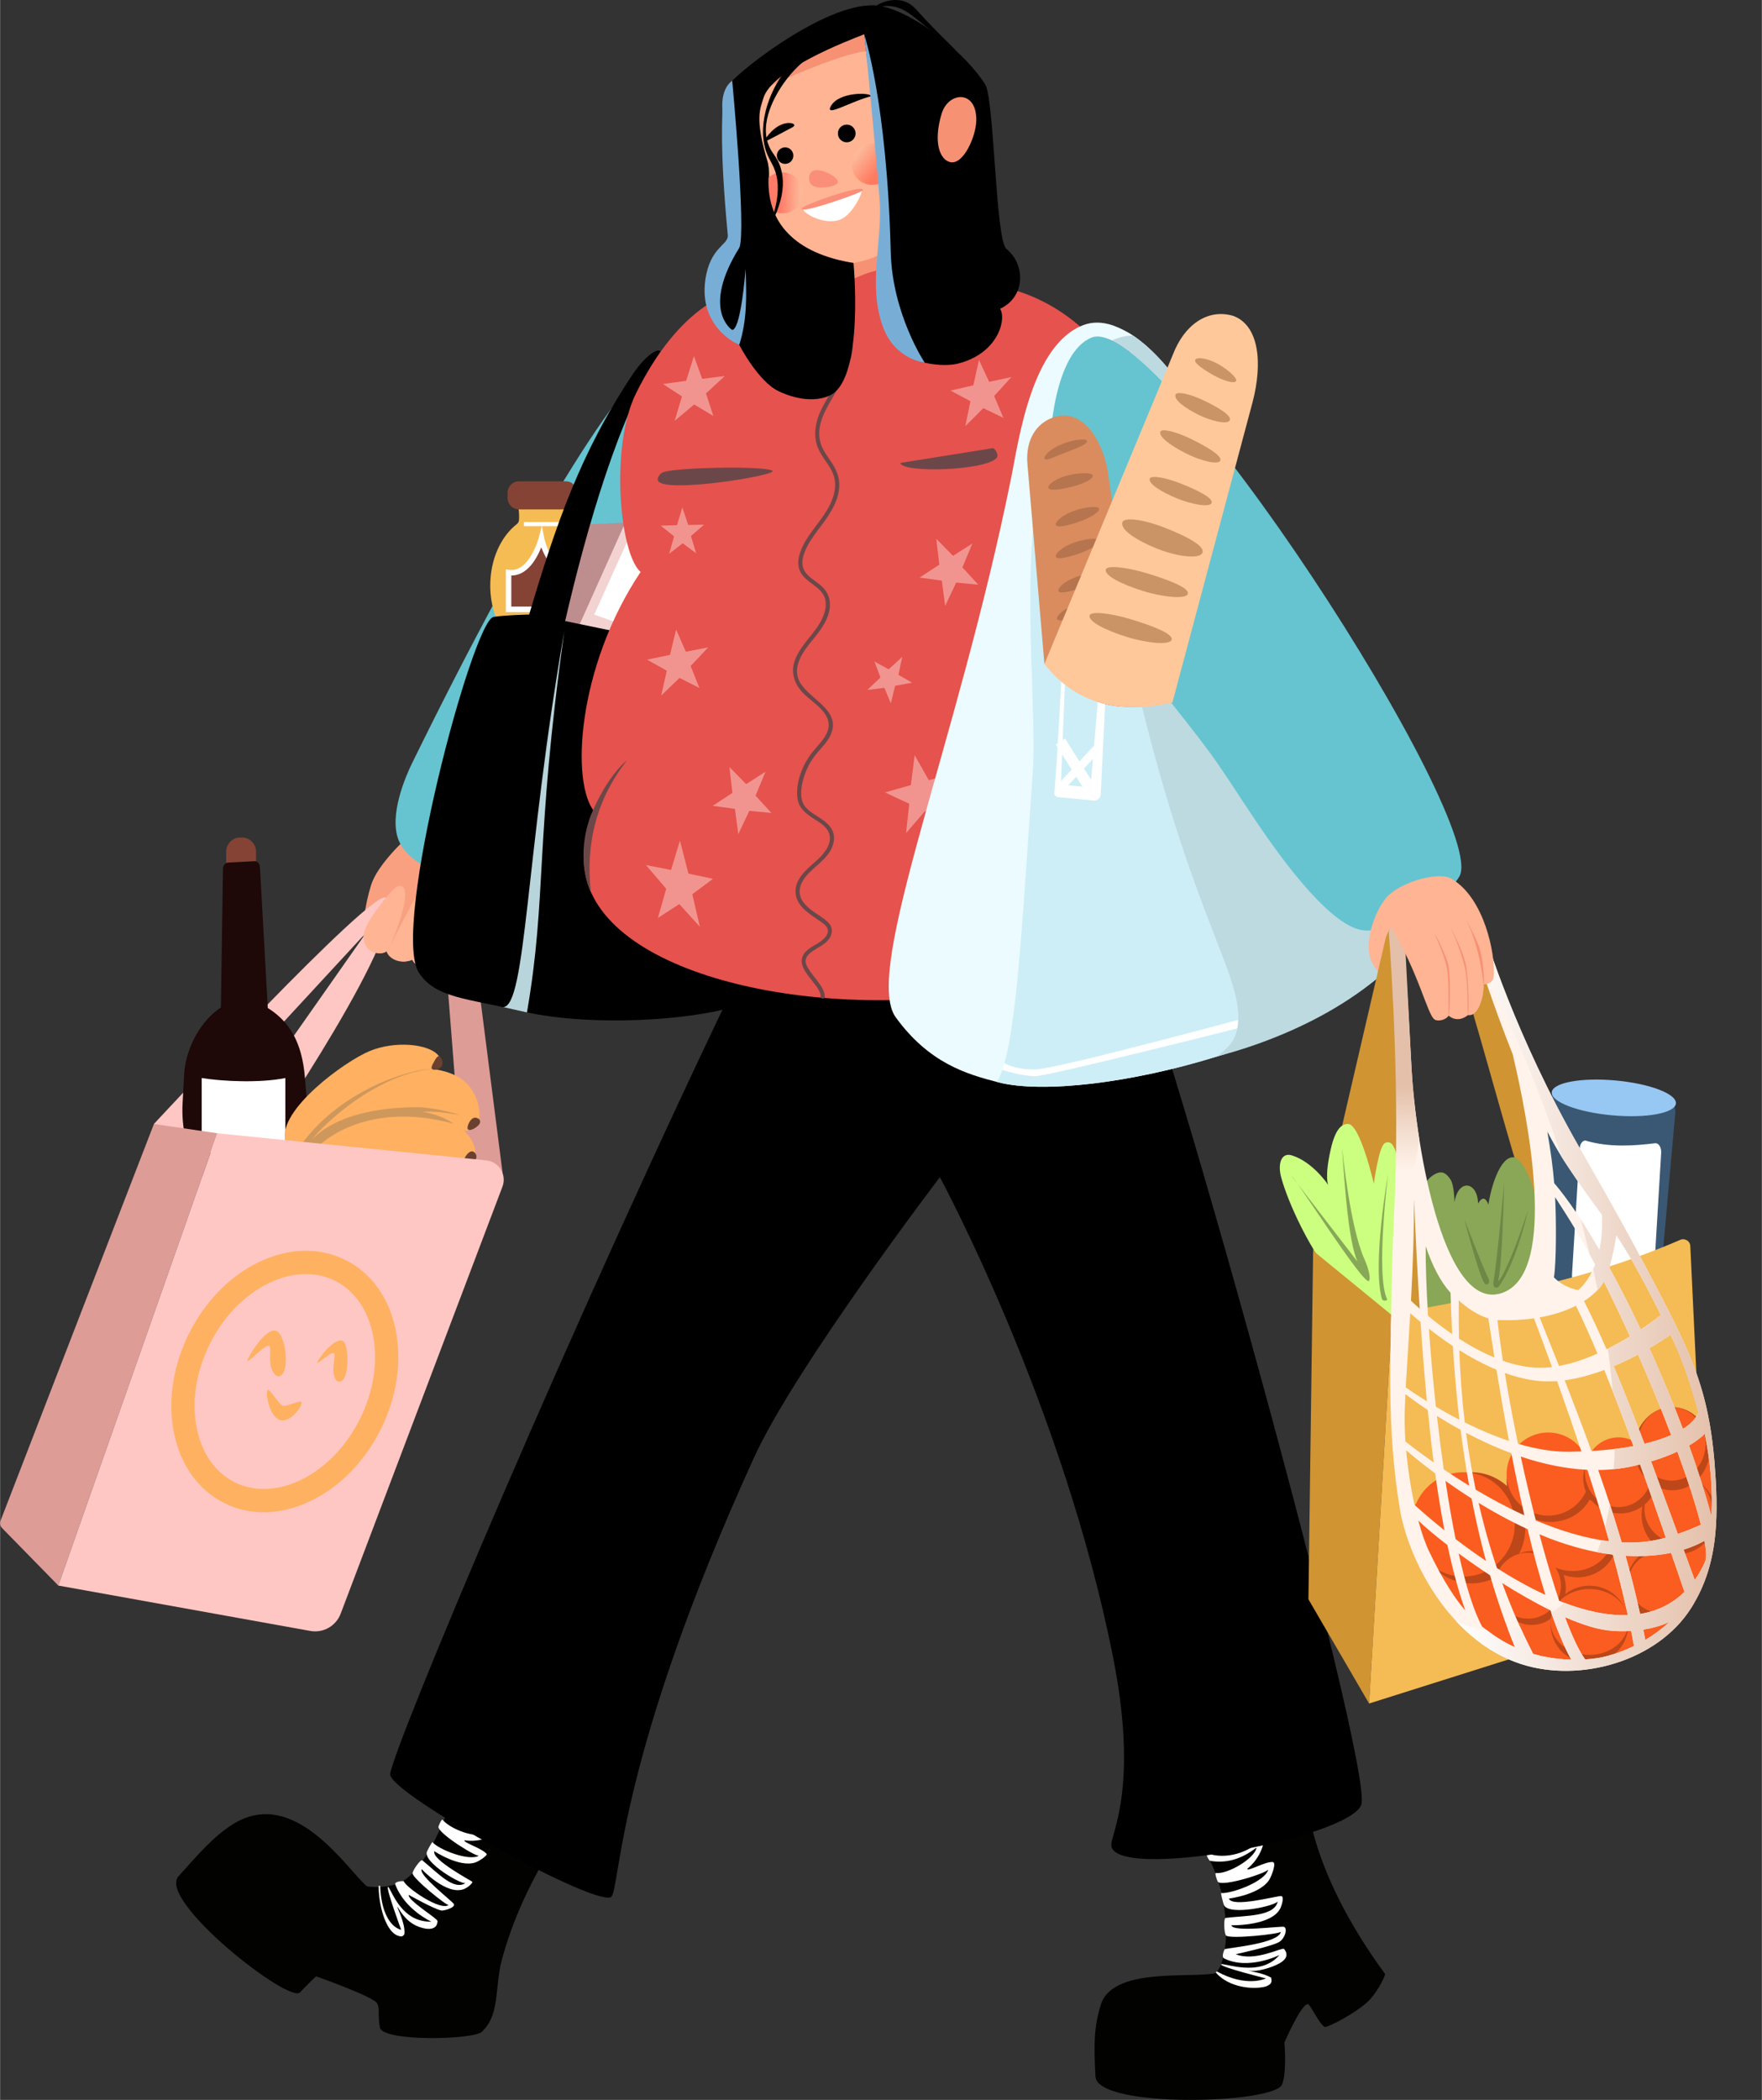 <svg enable-background="new 0 0 1286.727 1532.883" height="1533" viewBox="0 0 1286.727 1532.883" width="1287" xmlns="http://www.w3.org/2000/svg" xmlns:xlink="http://www.w3.org/1999/xlink"><rect x="0" y="0" width="1286.727" height="1532.883" fill="#333333" stroke="none"/><linearGradient id="a" gradientTransform="matrix(-1 -.018 -.018 1 -4623.002 -515.407)" gradientUnits="userSpaceOnUse" x1="-5220.012" x2="-5190.037" y1="564.015" y2="564.015"><stop offset=".076" stop-color="#fdb899"/><stop offset=".577" stop-color="#ff7b68"/></linearGradient><linearGradient id="b" gradientTransform="matrix(.778 .629 .629 -.778 197.494 2467.762)" gradientUnits="userSpaceOnUse" x1="-1149.345" x2="-1119.37" y1="2101.999" y2="2101.999"><stop offset=".076" stop-color="#fdb899"/><stop offset=".727" stop-color="#ff7b60"/></linearGradient><linearGradient id="c" gradientUnits="userSpaceOnUse" x1="1024.599" x2="1022.714" y1="854.853" y2="793.106"><stop offset="0" stop-color="#fff3eb"/><stop offset=".397" stop-color="#f5e1d4"/><stop offset="1" stop-color="#e4c0aa"/></linearGradient><linearGradient id="d" gradientUnits="userSpaceOnUse" x1="1063.122" x2="1253.606" y1="950.258" y2="950.258"><stop offset="0" stop-color="#fff"/><stop offset="1" stop-color="#e4c0aa"/></linearGradient><path d="m429.778 1310.614s-47.433 55.212-64.378 124.175c-4.037 22.689-1.538 36.582-13.486 48.347-5.991 5.899-72.924 7.514-74.6-3.267s.202-12.611-1.912-17.395-44.609-19.797-44.609-19.797-5.089 4.58-11.705 11.705c-7.982 8.596-104.482-67.198-88.806-84.734 15.013-16.794 25.734-29.063 39.186-37.66 45.548-29.263 84.734 33.843 98.475 45.039 8.529 1.08 15.51.137 21.104-1.538 31.497-9.433 54.505-106.257 54.505-106.257z" fill="#020201"/><path d="m301.918 1404.672c5.169 3.027 13.064 4.952 16.156 1.603 1.321-1.431 1.403-3.384 1.37-3.996-.106-1.925-21.896-15.015-21.007-19.06 0 0 18.561 10.431 23.867 11.432 1.596.301 10.272-2.047 9.148-4.687-.785-1.843-26.239-21.283-23.529-25.496 0 0 17.935 19.224 30.622 14.608 2.193-.798 5.518-3.158 6.489-5.277.172-.375-30.399-16.323-27.845-22.438 0 0 18.093 12.047 29.776 8.241 3.348-1.09 9.087-5.396 8.437-6.196-3.519-4.327-17.039-8.187-16.253-10.043 0 0 10.267 2.123 19.7-3.394 1.84-1.076 2.734-2.955 1.884-2.972-12.776-.244-26.678-5.709-33.25-18.879-1.871.769-1.939 3.5-2.083 4.999 7.104 9.693 14.81 12.607 28.358 15.011-5.506 4.281-24.915-2.729-30.643-9.773-.651-.8-2.927 4.572-2.973 5.103-.427 4.999 29.13 23.204 29.848 21.026-7.345 4.619-29.95-4.527-34.196-9.747-.325-.4-3.707 6.051-4.042 6.888-3.186 7.971 26.701 25.209 28.411 22.813-8.649 6.124-20.485-7.293-31.809-16.436-1.225-.989-7.111 7.376-7.125 9.467-.025 3.692 25.142 23.987 26.341 23.099-5.978 4.689-31.019-12.611-32.774-17.317-.088-.236-7.068.013-6.182 2.376 6.906 18.42 26.474 27.218 26.474 27.218-4.387.01-8.296-.763-11.848-2.349-13.574-6.061-18.698-23.583-19.936-23.107-1.746.671 9.603 31.3 9.603 31.3s-14.019-1.921-15.353-32c0 0-1.095-.518-1.09.404.076 13.919 4.791 30.274 12.121 34.987 1.042.67 2.815 1.375 4.153 1.45 1.739.097 2.418-1.495 2.527-1.761.807-7.984-5.575-19.391-5.053-19.699.391-.232 3.865 8.011 11.706 12.602z" fill="#fff"/><path d="m954.435 1309.077s-1.177 52.323 56.98 131.743c.653.892-4.569 11.567-10.378 18.161-8.236 9.349-32.097 21.716-33.78 20.582-4.637-3.123-10.417-16.828-12.221-16.628-5.199.578-17.029 28.047-17.029 28.047s1.852 22.319-1.742 30.707c-6.071 14.168-135.038 17.601-136.272-5.888-1.22-23.216-1.115-35.588 3.589-51.263 7.517-29.4 67.123-20.036 84.342-24.241 6.007-6.151 7.37-21.607 7.412-27.446.401-55.493-29.449-78.041-29.449-78.041z" fill="#020201"/><path d="m924.814 1437.026c5.825-1.721 14.805-5.108 14.692-10.151-.048-2.155-1.351-3.739-1.802-4.189-1.418-1.414-21.216 9.617-35.261 3.855 0 0 27.324-5.914 31.997-9.095 4.103-2.792 5.954-9.693 3.306-10.86-1.849-.815-37.498 4.236-38.488-1.179 0 0 30.094.71 35.994-12.885 1.02-2.35 2.756-8.532.219-8.453-4.274.134-35.585 8.622-38.014 1.851 0 0 24.525-3.016 30.267-15.189 1.646-3.488 4.408-11.237 1.743-11.474-5.555-.494-17.953 7.066-18.683 5.003 0 0 8.859-6.445 11.791-18.175.572-2.287-.096-4.455-.718-3.797-9.351 9.885-26.423 15.605-40.329 10.54-.808 2.073 1.047 4.252 1.988 5.531 11.863 1.939 22.703-.88 34.116-9.692-.972 7.672-20.701 19.567-29.728 18.604-1.025-.109 1.084 5.865 1.422 6.314 3.179 4.226 38.005-6.961 37.003-9.221-2.058 9.386-27.803 18.217-34.494 17.503-.513-.055 1.555 7.631 1.898 8.547 3.268 8.714 39.888.436 39.446-2.776-1.946 11.585-23.609 10.583-38.122 12.399-1.57.197-1.169 11.177.278 12.815 2.556 2.892 39.797-1.098 40.039-2.735-1.027 8.362-36.657 11.656-40.864 12.657-.228-.114-2.843 5.678-.559 6.818 17.806 8.885 40.486-2.489 40.486-2.489-3.146 3.467-5.861 5.35-9.52 6.918-13.981 5.988-32.633-1.437-33.192-.089-.787 1.899 32.809 10.281 32.809 10.281s-14.119 6.895-35.811-5.088c0 0-1.148.46-.502 1.173 9.759 10.769 27.017 12.073 35.571 9.96 1.216-.301 2.981-1.15 3.995-2.147 1.318-1.296.608-4.215.501-4.508-6.398-3.448-11.995-3.742-17.873-5.609 1.807.573 5.563 1.643 14.399-.968z" fill="#fff"/><path d="m546.881 696.949c-127.376 262.541-262.002 583.881-262.002 598.305s155.461 100.168 161.872 88.949 5.174-103.57 103.739-319.934c30.208-66.31 135.863-204.948 135.863-204.948s90.183 166.409 126.613 350.99c18.418 93.317-1.139 127.399-1.397 136.171-.806 27.398 172.083-3.949 182.501-28.791 10.417-24.842-153.057-613.831-174.693-641.878-16.766-18.345-257.508-9.759-272.496 21.136z"/><path d="m300.275 608.549s-21.651 18.915-28.261 34.66c-3.192 7.604-8.56 32.276-6.459 41.293 3.282 14.082 16.671 11.502 16.624 9.609 3.07 6.591 11.116 9.661 18.846 6.485 2.435 5.823 13.764 8.365 18.423 5.823 3.282 6.565 12.15 5.146 17.671.642 12.271-10.012 13.344-70.173 13.344-70.173.073-8.509-42.187-30.484-50.188-28.339z" fill="#f9a081"/><path d="m112.336 820.469s160.002-172.59 169.474-165.167c21.451 16.809-92.088 182.054-92.088 182.054l-31.938-.457 109.897-156.477-138.176 149.483z" fill="#ffc7c3"/><path d="m340.571 649.473 26.431 206.986-28.99 5.672-15.921-202.992z" fill="#de9c97"/><path d="m176.674 639.477h-1.302c-5.646 0-10.223-4.577-10.223-10.223v-7.658c0-5.646 4.577-10.223 10.223-10.223h1.302c5.646 0 10.223 4.577 10.223 10.223v7.658c-0 5.646-4.577 10.223-10.223 10.223z" fill="#854335"/><path d="m224.478 809.077-1.892-22.78c-2.099-25.263-11.162-40.551-27.1-50.482l-5.716-102.702c-.144-2.593-1.856-4.569-3.866-4.463l-19.56 1.034c-1.968.104-3.532 2.17-3.571 4.714l-1.524 101.028c-14.009 9.115-25.289 28.386-26.804 47.943l-1.173 22.059c-1.76 33.11 13.959 62.833 34.107 64.491l22.569 1.857c21.084 1.734 37.419-27.924 34.53-62.699z" fill="#1e0808"/><path d="m208.316 841.425h-61.094v-54.492c15.337 2.508 42.708 3.746 61.094 0z" fill="#fff"/><path d="m208.106 832.245c-4.607-22.319 43.493-57.502 61.98-65.079 18.361-7.525 42.482-5.198 49.683 2.938 2.322 2.624 2.511 5.524 1.065 8.038-1.537 2.673-6.141 2.112-6.141 2.112s12.818.818 22.438 7.479c10.577 7.324 15.287 23.698 11.908 31.331-3.4 7.681-10.325 6.296-10.325 6.296s6.126 5.145 7.766 12.056c.239 1.006 1.627 6.858-1.336 10.952-2.788 3.851-10.15 4.541-10.15 4.541s-119.16 16.776-126.888-20.664z" fill="#ffb060"/><path d="m220.58 834.68c29.429-40.041 80.486-54.467 94.797-54.425-46.546 4.939-87.208 49.65-86.632 50.722.014.027.047.044.099.051 0 0 17.953-23.043 77.187-22.791 15.301.818 29.716 5.666 29.716 5.666-10.508-1.733-20.245-2.966-26.999-2.266 9.657 1.535 16.55 4.875 22.718 8.688-66.159-18.006-98.642 16.158-98.642 16.158s-7.459-1.21-12.244-1.803z" fill="#ce985d"/><path d="m320.484 771.02c-1.261-.129-2.453 2.006-3.552 3.975-1.09 1.953-2.364 4.234-1.554 5.26 1.037 1.313 5.658.784 7.22-2.112 1.539-2.853-.457-6.954-2.114-7.123z" fill="#6a4031"/><path d="m347.215 815.899c-3.307-.184-5.108 4.454-5.259 4.858-.274.735-1.073 2.875-.15 3.756 1.145 1.094 4.104-.55 4.558-.801 1.537-.854 4.847-3.256 4.157-5.559-.394-1.315-1.967-2.18-3.306-2.254z" fill="#6a4031"/><path d="m345.112 840.54c-2.849-.645-5.418 3.99-6.01 5.059-.257.464-2.397 4.324-1.202 5.459 1.237 1.175 5.201-1.379 5.86-1.803 2.067-1.332 4.162-2.682 4.157-4.858-.004-1.678-1.256-3.506-2.805-3.857z" fill="#6a4031"/><path d="m112.336 820.469-111.989 289.522c-.732 1.912-.283 4.075 1.149 5.538l41.008 41.894 116.195-330.155z" fill="#de9c97"/><path d="m226.528 1190.547-184.025-33.124 116.195-330.155 196.32 19.779c9.304.937 15.186 10.445 11.871 19.189l-118.175 311.75c-3.405 8.983-12.73 14.263-22.186 12.561z" fill="#ffc7c3"/><path d="m192.587 1103.941c-10.086 0-19.837-2.231-28.825-6.706-19.099-9.507-32.198-27.877-36.885-51.725-4.526-23.03-.619-48.57 11.003-71.916s29.645-41.859 50.749-52.13c21.853-10.635 44.405-11.257 63.505-1.749 19.099 9.507 32.198 27.877 36.885 51.725 4.526 23.03.619 48.57-11.003 71.916-11.622 23.346-29.646 41.859-50.749 52.13-11.568 5.63-23.335 8.455-34.68 8.455zm30.715-173.902c-8.81 0-18.053 2.243-27.233 6.711-17.75 8.638-33.011 24.414-42.97 44.42-9.96 20.006-13.349 41.691-9.541 61.062 3.646 18.553 13.512 32.682 27.78 39.784 6.689 3.331 13.91 4.909 21.312 4.91 26.064.001 54.425-19.564 70.146-51.146 9.96-20.006 13.349-41.691 9.541-61.062-3.646-18.553-13.512-32.682-27.78-39.784-6.562-3.267-13.751-4.895-21.255-4.895z" fill="#ffb162"/><path d="m231.683 994.9c-.851-.952 12.095-19.325 18.764-15.921 4.152 2.119 4.804 25.192-.801 28.972-2.475 1.669-4.746.397-5.866-4.302-1.405-5.895 1.456-14.378.087-15.708-1.928-1.873-11.476 7.75-12.184 6.959z" fill="#ffb162"/><path d="m180.689 993.605c-1.124-.955 12.991-24.852 20.812-22.11 6.941 2.434 9.638 26.087 4.607 31.763-2.222 2.507-5.235 2.042-7.527-3.32-2.876-6.728-.228-16.108-1.989-17.406-2.479-1.827-14.968 11.867-15.903 11.073z" fill="#ffb162"/><path d="m195.55 1014.599c-1.865.611 0 14.209 5.475 19.814 5.196 5.32 11.993 1.173 16.685-5.084.989-1.318 3.52-5.866 2.086-6.127-2.764-.503-9.907 3.65-13.296 2.868-2.814-.649-9.28-12.018-10.95-11.471z" fill="#ffb162"/><path d="m281.038 656.252c5.312-6.58 8.912-10.392 11.823-9.463 1.432.457 2.261 1.641 2.455 2.243 3.317 10.294-10.173 40.87-10.173 40.87s9.638-19.171 17.751-34.044c2.658-4.873 8.088-5.034 9.672-2.273 3.224 5.62-4.258 39.535-4.258 39.535s5.781-19.23 10.586-31.825c2.901-7.603 10.137-7.554 10.538-2.227.715 9.506-2.714 35.971-2.714 35.971s6.202-26.433 8.159-31.209c3.23-7.88 9.217-6.201 9.758-1.82 1.073 8.679-.725 31.598-.725 31.598-.957 14.716-18.597 23.261-24.462 12.81-6.67 2.965-15.936-.542-18.423-5.823-8.259 3.494-16.95-.24-18.855-6.196-2.15 2.353-9.819 2.457-13.987-2.467-2.299-2.715-2.646-5.947-2.742-7.977-.107-2.281-.007-8.372 15.597-27.703z" fill="#ffb493"/><path d="m483.622 264.732c-19.903-6.892-94.214 111.931-182.727 292.346-4.761 9.704-17.187 38.288-9.741 56.497 8.163 19.961 43.662 31.32 63.526 29.052 32.342-3.693 131.704-134.831 144.514-248.525 2.424-21.511 13.445-119.323-15.572-129.37z" fill="#65c4d0"/><path d="m412.857 380.598c-.396-4.006-.808-9.732.648-12.957h-35.688c1.247 4.288 1.343 8.263 1.179 11.801-.058 1.242-.649 2.397-1.63 3.16-11.598 9.02-19.389 25.723-19.389 44.845 0 28.696 17.537 51.958 39.171 51.958 21.633 0 39.171-23.262 39.171-51.958 0-21.109-8.052-36.022-21.568-43.898-1.07-.623-1.772-1.72-1.894-2.951z" fill="#f5bc54"/><path d="m413.15 371.862h-34.219c-4.547 0-8.267-3.72-8.267-8.267v-3.979c0-4.547 3.72-8.267 8.267-8.267h34.219c4.547 0 8.267 3.72 8.267 8.267v3.979c0 4.547-3.72 8.267-8.267 8.267z" fill="#854335"/><path d="m420.729 444.8h-49.38v-26.871c16.882 2.532 24.03-25.042 24.03-25.042s4.951 26.589 25.35 25.042z" fill="#854335"/><path d="m422.73 446.8h-53.381v-31.193l2.297.344c14.905 2.239 21.729-23.309 21.798-23.567l2.25-8.644 1.651 8.779c.012.064 1.244 6.464 4.835 12.542 4.603 7.791 10.795 11.449 18.398 10.873l2.151-.163v31.029zm-49.381-4h45.381v-22.807c-13.862-.172-20.607-12.636-23.486-20.484-.937 2.35-2.203 5.127-3.828 7.869-4.956 8.365-11.106 12.715-17.905 12.716-.054 0-.107 0-.161-.001v22.707z" fill="#fff"/><path d="m382.604 381.117h25.745v3h-25.745z" fill="#fff"/><path d="m408.986 456.645 13.756 3.206 33.79-78.265-27.78 1.188z" fill="#be8d8d"/><path d="m421.417 459.851 25.633 5.743 33.923-63.04-24.441-20.968z" fill="#f3d2d2"/><path d="m433.889 448.642 17.295 6.134 19.651-37.394-13.041-21.582z" fill="#fff"/><path d="m386.392 448.615s-18.276.395-26.005 1.722c-15.205 2.611-75.066 227.419-54.6 259.575 11.89 18.681 35.56 18.912 74.125 28.047 45.285 10.727 110.986 8.013 149.451-1.202 76.539-18.337 20.282-211.509 7.947-250.909-1.353-4.322-4.906-7.591-9.325-8.583l-115.316-23.909c15.894-68.733 39.824-150.943 69.838-196.766-2.89-3.143-12.652 4.923-20.458 16.588-38.602 57.907-56.356 110.544-75.657 175.437z"/><path d="m412.074 460.752c-28.341 162.136-27.843 274.384-44.718 274.402l17.427 3.922c14.849-86.131 5.488-122.377 27.291-278.324z" fill="#b9d5dc"/><path d="m564.427 184.546c-10.257 11.492-7.648 27.324-7.648 27.324-21.553-5.033-61.419 12.463-92.47 75.5-18.772 38.109-12.035 116.691 3.476 130.147-46.583 69.748-51.253 155.01-33.373 175.447-87.603 186.952 563.162 197.738 412.29-61.119 26.541-59.841 20.716-100.822-12.515-125.833 0 0 12.515-79.095-12.515-125.833-35.047-65.445-93.86-71.186-93.86-71.186s1.431-20.247-11.819-25.167c-27.114-10.066-143.223-8.628-151.566.72z" fill="#e6524d"/><g fill="#f1948f"><path d="m484.108 280.32 13.854 9.066-5.291 17.803 14.232-11.921 14.011 8.412-5.381-16.5 13.747-12.68-16.529 2.038-6.023-16.607-5.691 18.077z"/><path d="m671.521 421.638 16.256 2.197 2.442 18.454 8.062-17.007 16.133 1.536-11.593-12.629 7.313-17.484-14.166 9.04-12.219-12.445 2.19 18.876z"/><path d="m472.5 481.535 14.417 8.073-4.112 18.134 13.418-12.892 14.53 7.41-6.45-16.086 12.883-13.615-16.357 3.193-7.098-16.146-4.493 18.435z"/><path d="m694.123 285.12 14.569 7.774-3.761 18.215 13.166-13.166 14.671 7.109-6.759-15.949 12.619-13.878-16.293 3.529-7.408-15.996-4.136 18.523z"/><path d="m744.056 438.05 17.312 11.643-7.3 22.393 18.472-14.84 17.533 10.82-6.304-20.904 17.88-15.805-21.071 2.333-7.117-21.046-7.817 22.733z"/><path d="m482.507 383.733 9.74 7.801-3.638 12.75 9.924-7.691 9.847 7.331-3.833-12.631 9.58-8.29-11.57.199-4.284-12.759-3.917 12.92z"/><path d="m646.316 578.45 17.7 8.283-2.37 21.447 13.8-16.065 17.745 7.503-9.553-18.239 13.088-16.865-18.464 4.993-10.309-18.259-2.772 21.828z"/><path d="m520.431 588.257 16.255 2.197 2.442 18.454 8.062-17.007 16.133 1.536-11.593-12.629 7.313-17.484-14.166 9.04-12.219-12.445 2.19 18.876z"/><path d="m779.943 577.314 15.971 10.557-2.57 19.683 12.882-12.835 16.027 9.833-8.358-18.575 12.249-13.698-16.921 1.74-9.046-18.714-2.941 19.977z"/><path d="m695.735 661.312 16.256 2.197 2.441 18.454 8.063-17.007 16.133 1.536-11.593-12.629 7.313-17.484-14.166 9.04-12.219-12.445 2.19 18.876z"/><path d="m471.657 631.448 14.831 17.319-6.052 21.274 15.623-10.056 15.013 16.524-5.523-23.749 15.111-11.241-17.929-3.806-6.217-24.139-6.49 21.477z"/><path d="m638.561 482.878 4.411 11.675-9.623 9.12 12.457-1.566 4.742 11.324 3.133-12.822 12.466-2.257-10.059-5.721 2.81-13.162-9.95 9.125z"/></g><path d="m483.865 344.894c-2.203 1.036-4.005 3.865-3.476 5.752 2.862 10.218 90.681-4.066 83.431-7.19-8.343-3.596-72.307-2.158-79.955 1.438z" fill="#6c4749"/><path d="m657.539 337.939c.96 7.494 61.878 5.752 70.221-3.595 2.059-2.306-1.421-7.408-2.781-7.19-58.402 9.347-67.44 10.785-67.44 10.785z" fill="#6c4749"/><path d="m608.03 177.426c-5.424 11.234-7.862 23.187-8.045 35.619-.068 4.601.112 9.495 2.062 13.747.927 2.021 2.238 3.569 3.891 5.033 2.37 2.099 4.543 4.307 6.983 6.331 9.997 8.293 6.651 21.289 2.262 31.579-2.528 5.925-5.518 11.642-8.732 17.221-3.009 5.224-6.242 10.25-8.4 15.91-2.086 5.471-3.255 11.436-2.537 17.291.649 5.289 3.002 9.848 5.935 14.218 3.278 4.885 7.026 9.637 8.096 15.578 1.155 6.414-.781 13.065-3.617 18.784-5.396 10.883-14.689 19.28-19.864 30.295-2.35 5.003-4.201 10.92-2.418 16.4 1.354 4.162 4.536 7.08 7.924 9.656 4.082 3.103 8.801 5.982 10.638 11.05 1.961 5.411.247 11.377-2.227 16.317-5.234 10.452-14.999 17.88-19.279 28.907-3.604 9.283-.774 17.904 5.982 24.75 5.567 5.641 13.478 10.027 17.097 17.323 5.218 10.522-5.216 18.781-10.98 26.232-6.756 8.733-11.596 20.946-10.563 32.15.938 10.176 9.32 13.771 16.754 18.929 4.087 2.836 7.452 6.673 7.03 11.995-.511 6.451-5.683 11.89-10.278 15.95-7.071 6.247-16.282 13.751-14.621 24.37 1.465 9.364 10.732 14.419 17.744 19.419 2.315 1.651 5.513 3.592 5.714 6.752.19 2.979-2.26 5.557-4.397 7.299-3.973 3.241-9.051 4.77-12.397 8.842-6.276 7.636 1.471 15.51 6.091 21.603 2.236 2.949 5.403 6.615 5.421 10.524.009 1.93 3.009 1.934 3 0-.017-3.863-2.369-7.311-4.552-10.322-2.587-3.569-5.583-6.892-7.803-10.715-1.106-1.905-2.036-3.979-1.466-6.226.696-2.745 3.214-4.768 5.451-6.279 4.025-2.719 8.482-4.475 11.465-8.518 2.839-3.847 2.894-8.535-.553-12.026-3.232-3.273-7.539-5.549-11.222-8.267-3.955-2.918-8.124-6.505-9.33-11.491-1.359-5.619 1.437-10.789 5.072-14.887 7.007-7.899 18.499-13.966 19.617-25.612.936-9.751-7.618-14.396-14.634-18.908-4.174-2.684-7.903-5.832-8.893-10.95-1.178-6.091.475-12.991 2.537-18.725 2.084-5.795 5.294-11.024 9.312-15.673 3.365-3.893 7.148-7.67 9.285-12.428 8.198-18.253-15.729-25.822-22.624-38.797-6.044-11.374 3.21-23.067 10.204-31.478 6.364-7.652 13.4-17.627 11.617-28.174-.798-4.722-3.626-8.45-7.26-11.42-3.558-2.908-7.927-5.24-10.559-9.115-3.899-5.742-1.39-12.98 1.5-18.579 2.802-5.429 6.572-10.275 10.227-15.143 6.814-9.075 13.891-19.618 13.127-31.526-.342-5.334-2.509-10.01-5.4-14.422-3.225-4.923-7.068-9.579-8.473-15.424-3.12-12.984 4.772-24.529 10.84-35.223 3.098-5.459 5.944-11.057 8.378-16.844 2.176-5.172 4.176-10.446 4.42-16.112.197-4.568-.771-9.255-3.196-13.169-1.244-2.007-2.836-3.786-4.667-5.272-2.474-2.008-4.662-4.224-7.009-6.371-3.873-3.544-4.603-8.615-4.722-13.643-.145-6.126.267-12.339 1.449-18.353 1.259-6.403 3.345-12.594 6.181-18.469.838-1.73-1.748-3.253-2.588-1.513z" fill="#6c4749"/><path d="m727.466 209.353-25.029 12.943s3.23-.459 4.172-.719c12.31-4.051 20.133-11.288 20.857-12.224z" fill="#6c4749"/><path d="m557.239 212.414 26.408 9.575s-5.417-.476-6.383-.61c-15.787-2.998-20.025-8.965-20.025-8.965z" fill="#6c4749"/><path d="m431.444 651.295c-4.001-35.971 4.378-68.113 26.26-96.08 0 0-13.905 10.067-26.42 40.267-11.819 32.356.16 55.813.16 55.813z" fill="#6c4749"/><path d="m852.266 656.96c15.296-39.548 16.996-83.084-5.704-125.064 0 0 16.829 14.331 21.695 56.754 6.952 43.862-15.991 68.31-15.991 68.31z" fill="#6c4749"/><path d="m927.808 386.839c-36.842-57.583-71.254-128.001-106.596-145.556-4.428-2.199-16.71-8.96-29.924-4.018-37.929 14.186-47.328 84.092-52.659 110.558-39.371 195.44-109.002 361.034-84.511 394.788 24.327 33.528 51.953 41.614 75.015 47.479 64.375 16.372 259.681-30.314 308.352-110.322 40.417-66.443-25.878-161.954-109.677-292.929zm-130.788 123.649c-14.613-7.17-24.13-16.892-30.152-28.735-17.204-33.835-6.845-194.189 19.979-227.024 13.93-17.052 29.7-3.702 37.207 1.463 18.768 12.914 86.524 124.669 115.407 200.707 11.1 29.22-97.669 75.555-142.441 53.589z" fill="#ebfbff"/><path d="m927.808 386.839c-31.396-49.071-59.721-109.397-93.174-136.512-2.466 1.952-6.223 4.703-9.238 6.888 22.19 22.806 86.796 127.896 114.066 199.684 11.099 29.219-97.669 75.555-142.441 53.588-14.613-7.17-24.13-16.892-30.152-28.735-11.207-22.041-10.132-97.313-.987-156.486-23.847 67.086-8.022 187.807-11.685 239.085-8.292 116.104-12.037 201.863-26.104 225.473.346.089.694.178 1.038.266 64.375 16.372 259.681-30.314 308.352-110.322 40.419-66.443-25.876-161.954-109.675-292.929z" fill="#cdeef6"/><path d="m732.01 780.932s13.702 4.666 23.958 4.666c10.257 0 164.717-39.219 164.717-39.219l-2.775-5.55s-146.682 39.816-162.109 39.86-22.282-4.648-22.282-4.648z" fill="#fff"/><path d="m827.639 245.053c-5.218-.395-11.279 1.51-15.716 3.494 2.612 1.182 9.475 5.762 11.102 6.882 18.768 12.914 87.553 125.433 116.436 201.471 8.65 22.773-55.509 55.941-105.436 59.069 39.205 158.483 74.083 197.514 69.979 232.005-1.458 12.248-6.946 16.448-15.129 23.197 67.819-17.868 125.349-53.332 150.491-94.662 40.419-66.443-27.759-158.694-111.559-289.67-32.553-50.88-63.022-116.596-100.168-141.786z" fill="#bddae1"/><path d="m777.779 496.937-2.63-2.84s-2.776 57.657-5.159 84.688c-.136 1.538.994 2.894 2.531 3.045 8.677.853 17.353 1.707 26.03 2.56 2.742.27 5.151-1.809 5.286-4.561l3.226-65.757-5.379-1.619-5.133 60.371c-.097 1.139-1.109 1.977-2.246 1.861l-16.648-1.707c-1.645-.169-2.874-1.587-2.808-3.239z" fill="#fff"/><path d="m774.303 540.978 23.87 37.672" fill="#fff"/><path d="m782.238 537.515h8v44.598h-8z" fill="#fff" transform="matrix(.845 -.535 .535 .845 -177.531 507.751)"/><path d="m772.971 575.984 28.047-29.95" fill="#fff"/><path d="m766.478 558.009h41.033v6h-41.033z" fill="#fff" transform="matrix(.684 -.73 .73 .684 -160.455 751.876)"/><path d="m797.246 246.39c-27.282 10.914-31.267 72.939-30.518 88.491 4.144 86.009 76.461 159.43 117.022 214.808 19.227 26.25 43.101 68.591 73.089 101.606 28.284 31.139 39.965 28.261 46.482 27.698 28.734-2.484 56.541-28.734 62.501-39.239 22.01-38.799-219.261-413.092-268.576-393.364z" fill="#65c4d0"/><path d="m834.025 515.969-71.312-31.276-12.431-146.26c-1.525-18.035 7.368-32.312 24.076-34.964 17.238-1.716 29.674 16.197 34.413 39.147z" fill="#da8c5e"/><path d="m793.434 321.361c-1.321-1.095-8.306-.754-16.947 2.461s-13.777 8.271-13.773 10.542c.006 3.145 7.504-1.086 16.145-4.301s17.096-6.613 14.575-8.702z" fill="#b6754e"/><path d="m797.701 346.569c-1.17-1.254-8.141-1.808-17.123.277s-14.721 6.444-15.007 8.697c-.396 3.12 7.681 2.016 16.662-.07 8.982-2.085 17.701-6.51 15.468-8.904z" fill="#b6754e"/><path d="m802.185 370.77c-1.28-1.143-8.272-1.06-17.026 1.835-8.754 2.894-14.073 7.757-14.153 10.027-.11 3.143 7.832 1.308 16.587-1.586 8.754-2.896 17.035-8.096 14.592-10.276z" fill="#b6754e"/><path d="m802.185 393.984c-1.28-1.143-8.272-1.06-17.026 1.835-8.754 2.894-14.073 7.757-14.153 10.027-.11 3.143 7.832 1.308 16.587-1.586s17.035-8.095 14.592-10.276z" fill="#b6754e"/><path d="m804.032 418.969c-1.28-1.143-8.272-1.06-17.026 1.835-8.754 2.894-14.073 7.757-14.153 10.027-.11 3.143 7.832 1.308 16.587-1.586 8.754-2.895 17.035-8.095 14.592-10.276z" fill="#b6754e"/><path d="m803.047 439.364c-1.28-1.143-8.272-1.06-17.026 1.835-8.754 2.894-14.073 7.757-14.153 10.027-.11 3.143 7.832 1.308 16.586-1.586s17.035-8.095 14.593-10.276z" fill="#b6754e"/><path d="m856.176 512.875c-39.102 8.828-70.816.717-93.462-28.183l93.841-225.854c8.331-21.762 25.36-33.782 44.074-28.252 18.749 6.891 21.754 34.137 14.041 63.272z" fill="#ffc89a"/><path d="m902.852 277.54c0-1.716-4.718-6.877-12.707-11.481-7.989-4.603-15.158-5.333-16.905-3.882-2.418 2.01 4.24 6.714 12.228 11.318s17.384 7.319 17.384 4.045z" fill="#cb9467"/><path d="m898.124 306.727c1.419-3.373-8.263-9.22-18.948-14.357-10.115-4.864-19.5-6.812-20.635-4.407-1.669 3.539 6.295 9.589 16.319 14.637 9.391 4.728 21.765 7.687 23.264 4.127z" fill="#cb9467"/><path d="m891.187 336.182c1.377-3.398-9.377-9.861-21.18-15.644-11.174-5.474-21.421-7.919-22.535-5.502-1.639 3.557 7.264 10.147 18.349 15.806 10.385 5.302 23.913 8.926 25.366 5.34z" fill="#cb9467"/><path d="m884.876 367.05c1.113-3.493-10.103-9.116-22.313-13.979-11.56-4.604-21.964-6.259-22.889-3.764-1.363 3.672 8.018 9.563 19.503 14.358 10.758 4.492 24.525 7.072 25.699 3.385z" fill="#cb9467"/><path d="m878.186 403.353c1.717-5.09-12.7-12.366-28.486-18.481-14.944-5.789-28.57-7.427-29.969-3.783-2.059 5.365 9.916 13.154 24.747 19.223 13.894 5.686 31.895 8.415 33.708 3.041z" fill="#cb9467"/><path d="m867.482 433.305c.882-4.272-14.174-10.109-30.375-14.957-15.338-4.589-28.766-5.739-29.562-2.678-1.171 4.506 11.601 10.81 26.873 15.635 14.305 4.52 32.133 6.509 33.064 2z" fill="#cb9467"/><path d="m855.673 466.846c.882-4.272-14.174-10.109-30.375-14.957-15.338-4.589-28.766-5.739-29.562-2.678-1.171 4.506 11.601 10.81 26.873 15.635 14.306 4.52 32.133 6.51 33.064 2z" fill="#cb9467"/><path d="m623.641 203.295-.448-11.438c-28.667-3.091-52.085-18.401-59.679-40.267-1.849-5.324-2.159-9.246-1.872-25.404.123-6.917-5.357-16.808-7.209-30.111-1.013-7.275-2.561-18.398.504-28.437 7.175-23.503 35.313-53.31 72.883-49.449 30.635 3.149 59.15 26.419 60.9 58.74.652-.33 9.164-7.396 16.12-4.5 3.388 1.411 4.976 3.797 5.552 4.884.784 1.479 3.795 6.478 2.022 16.95-1.529 9.029-5.416 15.026-8.841 18.295-2.656 2.534-6.826 5.679-11.665 2.868-2.464-1.431-4.777-5.741-5.227-10.856 1.288 5.726 4.291 22.55-3.832 41.448-6.885 16.018-26.878 31.047-26.875 31.045.001 0-.884 20.9-.884 20.9.083-1.058-5.533-2.443-11.297-1.411-9.697 1.736-10.994 2.415-20.152 6.743z" fill="#ffb493"/><path d="m629.061 139.173c1.537.027-6.232 17.796-15.751 21.245-10.712 3.88-25.194-3.695-26.774-7.393-1.132-2.65 39.933-13.898 42.525-13.852z" fill="#fff"/><path d="m592.685 125.421c-2.184 1.837-2.383 5.973-.918 8.44 3.237 5.451 18.765 2.507 19.994-.414 1.605-3.816-13.928-12.356-19.076-8.026z" fill="#fa8e79"/><path d="m630.273 138.409c-2.425-3.573-44.151 11.329-44.831 13.811-.837 3.056 19.28-3.502 27.788-6.426 18.87-6.485 17.134-7.251 17.043-7.385z" fill="#fa8e79"/><path d="m655.839 177.193c-3.115 2.251-12.5 11.309-32.548 14.797l.35 11.305c6.712-2.818 21.402-9.523 29.919-5.116z" fill="#f79173"/><path d="m629.115 18.386c.756.087 3.453 19.137 3.453 19.137-16.671.528-76.606 26.817-77.423 29.854 1.676-8.362 23.823-53.73 73.97-48.991z" fill="#f79173"/><circle cx="571.206" cy="140.789" fill="url(#a)" r="14.988"/><circle cx="636.867" cy="119.972" fill="url(#b)" r="14.988"/><path d="m734.938 181.671c14.397 11.786 13.706 35.271-4.619 43.735 4.898 7.423-1.354 33.031-31.461 40.184-9.727 2.311-35.695.78-46.632-14.664-5.016-7.084-4.991-14.874-5.066-17.77-.671-25.859-3.308-118.668-10.849-168.542-4.325-28.606-5.258-39.55-5.258-39.55-11.566 4.494-67.67 25.808-73.662 46.801-2.056 7.204-6.559 14.086 3.038 45.898 1.061 3.517.776 6.636.99 8.558-2.959 36.846 19.713 58.772 61.871 65.669-.419-4.3 8.645 84.225-17.086 96.556-15.684 7.516-34.889-1.68-37.614-2.973-14.979-7.105-28.616-33.562-28.616-33.562-22.459-12.313-37.242-45.63-7.832-78.548 2.244-2.511 1.436-6.16 1.802-9.082 1.645-13.125 1.033-20.728 1.09-23.921.272-15.37-5.936-60.922-3.235-77.698.864-5.366 68.847-60.829 107.126-58.829 22.272 1.164 63.072 30.676 80.464 57.543 6.774 10.465 7.548 113.644 15.549 120.195z"/><path d="m636.16 70.147c-.524-2.701-23.427-3.227-29.338 7.167-4.761 8.371 12.336-2.087 27.019-6.439 2.405-.713 2.396-.33 2.319-.728z"/><path d="m571.667 90.563c-8.508 2.924-14.349 12.814-13.296 12.832.768.014 9.717-4.931 20.171-10.404 4.149-2.172-1.015-4.442-6.875-2.428z"/><path d="m640.461 4.644c-.161-.666 10.187-6.378 19.784-3.176 4.755 1.586 7.581 4.779 9.364 6.767 14.805 16.507 27.914 28.22 27.552 28.547-.397.358-15.423-14.322-31.435-26.309-2.478-1.855-7.445-5.485-14.492-6.407-6.323-.827-10.669 1.003-10.773.578z"/><path d="m697.176 37.325c-.442 0-1.426-.876-5.771-4.752-5.878-5.242-15.716-14.016-25.979-21.7-2.153-1.612-7.197-5.387-14.257-6.312-4.242-.553-7.539.102-9.312.455-1.157.232-1.736.346-1.882-.254h-.001c-.09-.373.215-.653.33-.758 1.369-1.258 10.972-6.056 20.099-3.009 4.828 1.611 7.764 4.885 9.518 6.841 9.369 10.446 17.929 18.851 23.044 23.873 4.56 4.478 4.712 4.671 4.703 5.066l-.004.216-.168.164c-.107.095-.191.17-.32.17zm-49.308-33.979c1.058 0 2.205.063 3.43.224 7.32.958 12.511 4.843 14.728 6.502 8.161 6.111 16.047 12.901 21.899 18.07-5.023-4.989-11.641-11.715-18.688-19.573-1.856-2.071-4.572-5.1-9.149-6.627-7.217-2.407-14.797.364-17.83 1.977 1.328-.256 3.244-.573 5.61-.573z"/><path d="m617.266 26.391c.372.714-25.394 7.675-43.302 31.26-3.788 4.989-19.963 27.079-13.805 46.68 2.595 8.258 6.897 9.573 9.59 18.791 3.621 12.392-.516 24.121-1.442 26.955-1.276 3.907-2.632 7.324-2.981 7.229-.666-.182 4.613-12.455 2.751-26.02-1.221-8.9-4.766-12.748-7.301-18.75-8.326-19.712 1.122-45.618 13.292-60.841 17.027-21.296 42.833-26.004 43.198-25.304z"/><path d="m565.372 157.819c-.064 0-.122-.016-.178-.031-.656-.179-.521-.683.128-3.102 1.173-4.369 3.614-13.461 2.26-23.333-.842-6.135-2.842-9.908-4.776-13.556-.845-1.594-1.719-3.242-2.49-5.068-8.098-19.172.593-45.374 13.363-61.347 15.997-20.009 40.294-25.841 43.462-25.547.104.01.42.041.568.325l.102.195-.074.239c-.126.348-.413.479-2.622 1.396-6.505 2.703-26.299 10.927-40.753 29.963-6.008 7.913-19.372 28.257-13.727 46.228 1.222 3.884 2.803 6.168 4.477 8.587 1.815 2.623 3.692 5.335 5.117 10.213 2.352 8.046 1.899 17.109-1.343 26.938l-.103.312c-2.234 6.843-2.971 7.588-3.411 7.588zm48.921-130.57c-7.146 1.571-26.325 7.862-39.833 24.758-12.586 15.742-21.169 41.521-13.223 60.334.754 1.785 1.617 3.413 2.452 4.988 1.975 3.726 4.018 7.578 4.883 13.889 1.184 8.624-.462 16.625-1.706 21.531.296-.822.619-1.765.966-2.827l.104-.315c3.178-9.632 3.626-18.496 1.333-26.344-1.381-4.723-3.211-7.367-4.98-9.924-1.643-2.374-3.342-4.827-4.607-8.856-5.786-18.415 7.781-39.095 13.883-47.132 14.306-18.843 33.751-27.197 40.728-30.102z"/><path d="m631.054 25.064s16.682 49.061 19.416 158.891c1.126 45.257 24.775 80.728 24.775 80.728s-21.436-1.926-30.329-25.734c-11.737-31.422.032-63.589-2.623-94.305-8.285-95.808-11.239-119.58-11.239-119.58z" fill="#78aed6"/><path d="m534.707 58.989s-8.117 4.51-7.226 20.31c.379 6.722-2.283 25.899 3.988 92.37.668 7.079-12.904 8.548-16.361 32.321-5.192 35.705 24.704 47.823 24.707 47.828 6.005-18.91 5.253-35.916 4.67-55.435-4.334 49.95-10.211 44.202-10.211 44.202s-22.345-14.915 5.743-59.967c4.852-13.49-5.31-121.629-5.31-121.629z" fill="#78aed6"/><circle cx="573.33" cy="113.604" r="6.028"/><circle cx="618.338" cy="97.412" r="6.462"/><path d="m687.681 82.893c4.897-16.056 25.68-17.614 25.278 5.06-.204 11.527-9.32 32.525-18.988 30.412-7.658-1.672-12.667-14.561-6.29-35.472z" fill="#f79173"/><path d="m1017.739 651.958c-5.261-.913-19.111 21.397-18.113 41.259.674 13.408 10.814 19.865 15.156 21.544 2.171.84 6.447-6.154 1.443-14.509-7.421-12.392 5.359-15.251 3.67-18.977-4.489-9.903 2.056-28.586-2.156-29.317z" fill="#ffb493"/><path d="m1011.649 686.165-52.677 226.847 58.636 49.345 34.843-10.077c-15.762-94.011-25.026-186.795-32.554-274.517l33.479-9.584c33.216 98.275 51.058 186.674 83.366 267.314l52.771-11.085c-38.369-59.057-80.456-148.385-126.294-268.227l-35.496 12.177c-8.07 2.767-14.145 9.497-16.074 17.807z" fill="#d09433"/><path d="m968.058 925.032c-11.307-14.346-26.697-44.837-32.379-65.433-2.771-10.045.025-18.561 7.718-16.203 15.574 4.772 26.693 21.735 26.693 21.735s-3.016-5.251 1.757-26.243c3.427-15.074 8.129-18.483 12.639-18.431 8.864.103 18.832 43.673 18.832 43.673s3.574-27.259 8.013-29.65c8.35-4.498 9.599 14.699 13.623 30.852 9.697 38.931-5.609 106.98-5.609 106.98s-25.572-14.656-51.287-47.28z" fill="#ccff80"/><path d="m1041.59 957.661s-14.8-84.355 3.378-98.581c7.967-6.235 11.342-2.29 14.202 1.732 3.018 4.243 3.046 16.941 3.046 16.941 2.496-17.288 16.825-15.729 17.229.801 3.297-5.663 5.656-3.996 7.613.801 1.383-11.27 8.45-36.165 18.832-34.458 5.025.827 12.516 14.435 15.638 30.05 2.179 10.901 19.27 64.282-8.096 85.759-14.93 11.718-71.842-3.045-71.842-3.045z" fill="#89a757"/><path d="m1069.428 889.973s10.822 42.08 14.933 47.074c1.222 1.485 4.777.172 2.296-4.603-3.763-7.243-17.229-42.471-17.229-42.471z" fill="#6d8846"/><path d="m1098.477 862.928s-4.141 48.974-7.797 73.24c-.719 4.775 3.154 3.996 3.785 3.154 13.15-17.533 22.474-59.158 21.04-54.758-13.641 41.836-22.391 54.34-21.199 49.433 3.046-12.539 4.171-71.069 4.171-71.069z" fill="#6d8846"/><path d="m1013.735 856.918s-11.704 65.723-4.541 91.168c.619 2.199 4.274 1.312 3.815.345-8.537-17.982.726-91.513.726-91.513z" fill="#87a857"/><path d="m980.078 837.886c2.289 31.975 4.737 67.358 11.219 83.006l-47.88-62.171c1.967.21 52.634 80.065 56.295 76.328 1.296-1.323.452-7.533-3.406-16.227-10.383-23.4-15.657-76.843-16.228-80.936z" fill="#87a857"/><path d="m1202.247 957.662-74.953-6.772c-4.499-.406-7.799-4.966-7.332-10.133l12.22-136.565c.467-5.167 4.53-9.062 9.029-8.655l74.953 6.772c4.499.406 7.798 4.966 7.332 10.133l-12.22 136.565c-.466 5.167-4.53 9.061-9.029 8.655z" fill="#3a5873"/><ellipse cx="1178.525" cy="801.49" fill="#97c7f3" rx="12.781" ry="45.516" transform="matrix(.09 -.996 .996 .09 274.243 1903.116)"/><path d="m1203.181 937.72s-33.023 9.287-51.453-.195c-2.335-.385-3.999-3.682-3.671-7.274l5.631-92.165c.289-3.166 2.042-5.521 4.111-5.521 17.198 5.199 35.55 3.86 51.25 1.952 2.445 0 4.36 3.247 4.134 7.008l-5.428 90.408c-.214 3.563-4.574 5.787-4.574 5.787z" fill="#fff"/><path d="m999.841 1243.534-44.297-76.088 3.428-254.434 57.732 47.21z" fill="#d09433"/><path d="m1227.372 1171.69-227.53 71.844 16.863-283.312c47.783-12.689 120.438-16.224 211.149-55.463 3.144-.718 6.238 1.344 6.573 4.382l11.263 236.266c.566 11.903-6.955 22.694-18.318 26.283z" fill="#f5bb54"/><path d="m1027.758 1114.951c1.655-19.586 21.993-37.138 41.67-39.667 17.864-2.295 21.579 9.54 44.074 12.421 19 2.433 27.449-4.588 67.714-18.431 39.857-13.702 58.243-14.664 68.114-15.226 2.095-.119 12.02 79.379-18.03 122.606-5.439 7.824-25.081 27.025-56.495 34.859-39.821 9.93-72.552-6.213-84.542-13.222-19.752-11.547-30.168-25.757-44.475-45.276-12.699-17.327-19.029-26.231-18.03-38.064z" fill="#f95d1f"/><circle cx="1152.143" cy="1121.798" fill="#bd4719" r="29.641"/><ellipse cx="1074.561" cy="1115.259" fill="#bd4719" rx="39.396" ry="40.555"/><ellipse cx="1118.596" cy="1159.223" fill="#bd4719" rx="24.926" ry="26.972"/><ellipse cx="1148.568" cy="1119.606" fill="#fa5d1f" rx="29.641" ry="27.23"/><ellipse cx="1226.005" cy="1105.833" fill="#bd4719" rx="27.159" ry="28.52"/><circle cx="1225.544" cy="1101.456" fill="#fa5d1f" r="24.588"/><ellipse cx="1213.968" cy="1157.195" fill="#bd4719" rx="26.147" ry="27.874"/><ellipse cx="1132.454" cy="1080.66" fill="#bd4719" rx="32.14" ry="30.352"/><circle cx="1130.667" cy="1076.057" fill="#fa5d1f" r="30.352"/><ellipse cx="1215.88" cy="1154.916" fill="#fa5d1f" rx="26.667" ry="23.137"/><ellipse cx="1068.678" cy="1112.785" fill="#fa5d1f" rx="37.566" ry="38.081"/><circle cx="1115.865" cy="1157.51" fill="#fa5d1f" r="24.082"/><ellipse cx="1183.15" cy="1079.306" fill="#bd4719" rx="26.916" ry="25.463"/><ellipse cx="1181.997" cy="1074.704" fill="#fa5d1f" rx="24.494" ry="25.463"/><ellipse cx="1221.212" cy="1057.52" fill="#bd4719" rx="27.613" ry="30.377"/><ellipse cx="1220.849" cy="1053.995" fill="#fa5d1f" rx="24.776" ry="26.852"/><ellipse cx="1160.833" cy="1185.789" fill="#bd4719" rx="28.379" ry="28.279"/><ellipse cx="1160.833" cy="1183.995" fill="#fa5d1f" rx="28.379" ry="24.049"/><path d="m1253.483 1107.381s-.001.001-.001.001c.278-8.551.076-17.484-.453-26.888-3.631-64.535-16.469-90.469-51.66-156.663-10.593-19.926-21.623-40.371-47.68-85.744-47.314-82.387-68.916-154.706-68.916-154.706-23.969-4.116-39.408-6.062-61.501-9.701-4.323-.712-8.176 2.798-7.853 7.167 2.068 27.997 7.989 119.424 3.95 200.913-5.303 106.98-6.57 161.872 2.899 219.569 5.902 35.963 35.393 96.138 88.549 113.391 43.239 14.034 99.784-2.244 124.209-40.869 10.813-17.1 15.954-35.096 17.776-55.173l.001-.003c0-.001 0-.001 0-.002.335-3.689.555-7.449.68-11.286zm-55.708 70.777c-3.073-14.161-6.646-28.31-10.637-42.507 13.323.784 24.375-.287 33.267-2.115 3.265 9.478 6.532 19.002 9.799 28.528-7.586 7.385-18.082 13.794-32.429 16.094zm21.36 5.837c-5.744 5.37-11.761 9.679-17.556 13.121-.464-2.514-.944-5.027-1.441-7.539 6.269-.991 12.889-2.719 18.997-5.582zm-136.698 3.398c-6.336-11.618-12.095-30.524-17.166-53.388 7.051 5.174 14.791 10.573 22.892 15.897 5.261 18.107 11.314 35.648 18.233 52.573-6.045-2.709-12.119-6.174-18.018-10.595-1.877-1.406-3.85-2.841-5.941-4.487zm-19.399-63.91c-2.693-13.276-5.171-27.611-7.413-42.442 5.764 4.105 12.155 8.445 19.061 12.818 3.024 15.541 6.52 30.745 10.534 45.58-7.994-5.378-15.463-10.813-22.182-15.956zm-37.165-93.074c.111-3.954.285-8.203.504-12.707 3.382 2.589 8.97 6.708 16.3 11.567 1.298 13.043 2.741 25.853 4.361 38.304-9.42-6.605-16.576-12.108-20.624-15.31-.531-7.741-.73-15.154-.541-21.854zm109.827-156.493c9.59 14.74 19.429 30.341 29.229 49.177-2.088 5.454-4.982 10.727-8.97 15.295-1.044 1.196-2.171 2.327-3.361 3.402-8.456-1.786-14.235-5.695-17.741-9.319 1.783-11.177 1.731-42.162.843-58.555zm84.316 100.469c6.117 12.663 14.791 32.418 21.271 56.68l-1.172-.068s-.872 5.756-11.049 12.069c-7.329-19.451-15.637-39.433-24.466-58.893 7.331-4.273 12.774-7.943 15.416-9.788zm.448 73.166c-5.163 2.279-11.57 4.483-19.5 6.379-7.535-19.895-15.02-39.021-22.41-56.655 6.383-2.691 12.372-5.615 17.739-8.472 8.868 20.125 17.081 40.146 24.171 58.748zm-124.101-83.876c6.092.216 14.607.022 23.914-1.319 4.508 11.993 8.893 23.849 13.138 35.551-1.662.202-3.319.356-4.969.448-10.247.567-20.719-1.465-30.876-5.025-1.601-10.476-2.935-20.457-3.946-29.696.907.059 1.82.078 2.739.041zm28.053-1.982c8.8-1.568 18.07-4.214 26.512-8.526 5.201 10.717 10.435 22.421 15.695 34.91-8.94 3.966-18.503 7.286-28.047 9.04-4.608-11.65-9.34-23.451-14.16-35.424zm4.03 46.679c2.87.096 5.767.022 8.673-.191 6.277 17.512 12.218 34.654 17.763 51.353-2.934.104-5.955.178-9.088.213-12.089.133-24.747-2.151-37.156-5.804-3.687-17.646-6.974-35.179-9.662-51.703 9.687 3.5 19.649 5.805 29.47 6.132zm-26.432 43.483c-11.307-3.78-22.275-8.557-32.271-13.527-2.025-17.097-3.355-34.664-3.99-52.7 8.391 5.265 17.561 10.267 27.099 14.235 2.779 16.883 5.839 34.431 9.162 51.992zm-36.245-15.535c-6.196-3.19-11.96-6.411-17.13-9.454-2.144-19.678-3.857-39.053-5.099-56.904 5.134 4.019 11.029 8.353 17.476 12.615 1.112 18.25 2.679 36.177 4.753 53.743zm.917 7.449c1.756 13.829 3.837 27.426 6.253 40.783-6.691-4.084-12.918-8.12-18.553-11.924-1.844-12.843-3.514-25.969-4.997-39.026 5.177 3.257 10.979 6.709 17.297 10.167zm4.001 2.152c10.004 5.29 21.153 10.492 33.048 14.906 2.984 15.348 6.168 30.616 9.539 45.366-12.589-5.769-24.618-12.272-35.562-18.769-2.826-13.507-5.163-27.345-7.025-41.503zm39.934 17.343c15.432 5.187 31.929 8.884 48.656 9.671 5.817 17.975 11.137 35.397 15.876 52.174-17.789-2.156-36.082-7.864-53.55-15.245-3.858-15.068-7.566-30.815-10.982-46.6zm32.082-55.66c9.826-1.309 19.654-4.097 28.877-7.55 7.074 17.381 14.191 36.066 21.335 55.583-8.628 1.617-18.766 2.874-30.669 3.558-6.143-16.946-12.693-34.112-19.543-51.591zm30.592-22.653c-5.559-12.782-11.058-24.614-16.476-35.171 4.129-2.663 7.955-5.807 11.292-9.522 1.128-1.256 2.177-2.882 3.151-4.765 6.518 12.99 12.93 26.47 19.091 40.035-5.117 3.122-10.883 6.377-17.058 9.423zm-86.354-22.547c.01.064.019.128.029.192s0 0 0 .001c1.377 9.099 2.856 18.602 4.432 28.378-9.124-3.777-17.891-8.651-25.899-13.82-.21-9.119-.247-18.354-.106-27.709 4.96 4.264 12.7 10.336 21.544 12.958zm-27.606-18.699c.266 10.136.662 20.181 1.186 30.133-6.581-4.515-12.534-9.12-17.603-13.314-1.236-19.909-1.835-37.492-1.736-50.878 4.649 13.828 10.585 25.719 18.153 34.059zm-26.764-68.719c1.184 26.156 2.518 53.258 4.229 80.321-2.481-2.182-4.624-4.148-6.37-5.794 1.281-23.55 2.285-48.984 2.141-74.533-.001.002-0 .004-0 .006zm4.862 90.061c1.301 19.488 2.814 38.892 4.622 57.849-6.771-4.181-12.089-7.768-15.428-10.094.836-15.676 2.124-34.13 3.29-54.193 2.107 1.871 4.635 4.055 7.516 6.438zm10.679 110.523c1.993 14.441 4.237 28.35 6.776 41.533-9.855-7.878-17.469-14.576-21.889-18.586-2.783-12.718-4.88-26.589-6.073-39.828 4.009 3.449 11.354 9.56 21.186 16.881zm31.72 21.495c10.945 6.699 23.022 13.343 35.79 19.192 4.08 17.107 8.419 33.346 12.995 47.997-12.262-5.652-24.236-12.454-35.393-19.57-5.185-15.385-9.647-31.26-13.392-47.619zm44.431 22.982c17.16 7.168 35.353 12.667 53.595 14.792 4.183 15.325 7.848 30.071 10.936 44.175-.482.017-.96.037-1.449.044-15.633.25-32.254-3.892-48.63-10.451-4.823-14.23-9.723-30.792-14.452-48.56zm88.494 3.375c-9.094 2.245-18.645 2.962-28.423 2.479-5.137-17.471-10.891-35.04-17.134-52.819 8.731-.087 17.488-1.016 26.154-3.006 1.513-.347 2.981-.703 4.416-1.065 6.252 17.358 12.521 35.265 18.799 53.411-1.256.347-2.526.683-3.812 1zm-6.949-56.621c7.65-2.289 13.979-4.745 19.182-7.156 7.627 20.784 13.601 39.264 17.192 53.384-4.607 2.093-10.376 4.489-16.855 6.691-6.515-17.786-13.031-35.577-19.519-52.919zm44.11 40.25c-4.213-15.985-9.808-33.577-16.382-51.857 6.019-3.54 9.592-6.644 11.451-8.509 3.804 18.432 6.009 38.86 4.931 60.366zm-37.018-147.117c-.009.007-5.618 4.572-14.635 10.556-7.474-15.82-15.227-31.104-22.999-45.267 2.509-8.205 4.19-17.439 5.135-23.522 8.455 12.703 17.795 28.764 32.499 58.233zm-42.958-73.13c.286 5.675.286 15.358-1.893 25.603-11.422-19.74-22.707-36.636-33.021-48.771-.926-11.191-2.558-23.684-5.045-37.691 4.367 8.39 8.823 16.181 13.287 22.96 11.463 17.406 19.428 27.962 26.672 37.899zm-91.18-189.755s10.692 34.214 25.978 72.616c11.308 47.489 32.747 156.917-6.045 173.497-43.167 18.45-64.354-102.272-67.865-163.441-2.704-52.68-5.094-84.818-5.094-84.818zm-34.858 435.932c-2.986-6.186-5.72-14.11-8.113-22.992 4.853 4.701 12.246 10.932 21.267 17.855 3.729 17.592 8.044 33.697 13.065 47.8-7.312-8.451-15.885-21.255-26.219-42.663zm75.77 74.334c-8.53-16.553-16.063-33.779-22.595-51.682 11.58 7.278 23.618 14.19 35.224 19.916 4.829 14.129 9.904 26.375 15.205 35.956-8.039-.203-17.667-1.275-27.834-4.19zm37.977 4.008c-4.51-6.115-9.524-16.878-14.719-30.823 13.028 5.688 25.101 9.447 34.816 9.985 3.272.279 8.02.416 13.477.068.747 3.719 1.441 7.377 2.099 10.996-11.903 5.764-21.613 7.874-24.01 8.36-1.069.218-5.316 1.02-11.663 1.414zm87.685-71.526c-1.679 3.883-4.149 8.667-7.651 13.549-2.713-7.338-5.428-14.725-8.145-22.133 7.082-2.182 12.133-4.681 15.25-6.494 1.1 6.006 1.455 10.587.958 13.437-.108.447-.219.887-.331 1.324v.001c-.027.104-.054.211-.081.316z" fill="#fff3eb"/><path d="m1018.28 882.444c-1.779 35.883-2.032 65.9-2.649 92.134 5.22-48.453 14.716-98.573 20.879-143.033-3.011-19.079-4.795-36.421-5.649-51.309-2.704-52.68-4.546-87.95-4.546-87.95h3.805c-1.833-8.641-2.312-11.803-.738-16.758-2.331-.371-4.72-.756-7.197-1.164-4.323-.712-8.176 2.798-7.853 7.167 2.066 27.997 7.988 119.424 3.948 200.913z" fill="url(#c)"/><path d="m1253.028 1080.493c-3.631-64.535-16.469-90.469-51.66-156.663-10.593-19.926-21.623-40.371-47.68-85.744-47.314-82.387-68.916-154.706-68.916-154.706-5.557-.954-10.653-1.791-15.483-2.56 2.944 5.352 5.847 10.752 8.701 16.198l.772.031s.416 1.33 1.198 3.752c23.846 46.016 44.398 95.082 60.511 143.709.932 1.503 1.866 2.975 2.8 4.393 11.463 17.407 19.427 27.963 26.672 37.899.286 5.675.286 15.358-1.893 25.603-4.642-8.023-9.26-15.565-13.801-22.52 2.368 8.595 4.583 17.142 6.637 25.619 1.348 2.474 2.696 4.997 4.044 7.587-.444 1.161-.934 2.311-1.454 3.45 1.156 5.083 2.251 10.136 3.287 15.157.458-.471.909-.951 1.35-1.442 1.128-1.256 2.177-2.882 3.151-4.765 6.518 12.99 12.93 26.47 19.091 40.035-4.865 2.969-10.32 6.054-16.15 8.968 1.465 10.489 2.619 20.761 3.445 30.766 5.071 12.923 10.161 26.431 15.265 40.376-4.226.792-8.818 1.497-13.798 2.091-.096 5.019-.3 9.933-.61 14.742 4.964-.486 9.921-1.263 14.848-2.395 1.513-.347 2.981-.703 4.416-1.065 6.252 17.358 12.521 35.265 18.799 53.411-1.256.347-2.526.683-3.811 1-9.094 2.245-18.645 2.962-28.423 2.479-2.724-9.265-5.627-18.559-8.679-27.896-.956 5.818-2.11 11.419-3.471 16.784 1.011 3.464 2.005 6.909 2.969 10.32-1.886-.229-3.779-.505-5.675-.812-.956 3.01-1.985 5.934-3.089 8.766 3.815.727 7.64 1.33 11.468 1.776 4.183 15.325 7.848 30.071 10.936 44.175-.482.016-.96.037-1.449.044-14.502.232-29.854-3.32-45.072-9.071-2.938 2.683-6.059 5.116-9.377 7.276 4.651 13.404 9.527 25.052 14.612 34.242-8.038-.204-17.667-1.276-27.833-4.191-3.416-6.629-6.665-13.371-9.761-20.216-3.053.773-5.995 1.364-8.832 1.792 1.713 4.57 3.482 9.101 5.315 13.585-6.045-2.709-12.119-6.174-18.018-10.595-1.004-.752-2.038-1.516-3.1-2.312-8.507-.645-15.833-2.991-22.157-6.484 12.914 13.955 28.809 25.505 47.694 31.634 43.239 14.034 99.784-2.244 124.209-40.869 10.813-17.1 15.954-35.096 17.776-55.173l.001-.003c0-.001 0-.001 0-.002.335-3.689.555-7.449.68-11.286l.001-.005s-.001.001-.001.001c.277-8.548.074-17.482-.455-26.886zm-12.913-49.496c-.001.001-.874 5.757-11.049 12.069-7.329-19.451-15.637-39.433-24.466-58.893 7.331-4.273 12.774-7.942 15.416-9.787 6.117 12.663 13.618 32.349 20.099 56.611zm-64.848-105.774c2.509-8.205 4.19-17.439 5.135-23.522 8.455 12.703 17.795 28.764 32.499 58.232-.009.007-5.618 4.572-14.635 10.556-7.475-15.82-15.228-31.104-22.999-45.266zm3.287 72.052c6.383-2.691 12.372-5.615 17.739-8.472 8.867 20.125 17.081 40.146 24.171 58.747-5.163 2.279-11.57 4.483-19.5 6.379-7.534-19.894-15.019-39.02-22.41-56.654zm27.254 69.526c7.65-2.289 13.979-4.745 19.182-7.156 7.627 20.784 13.601 39.264 17.192 53.384-4.607 2.093-10.376 4.489-16.855 6.691-6.515-17.786-13.031-35.577-19.519-52.919zm-36.494 143.11c-1.069.217-5.316 1.019-11.663 1.413-4.51-6.115-9.524-16.878-14.719-30.823 13.028 5.688 25.101 9.447 34.816 9.985 3.272.279 8.02.416 13.477.068.747 3.719 1.441 7.377 2.099 10.996-11.904 5.765-21.613 7.874-24.01 8.361zm32.265-12.795c-.464-2.514-.944-5.027-1.441-7.539 6.27-.991 12.89-2.719 18.997-5.582-5.744 5.37-11.761 9.679-17.556 13.121zm-3.804-18.958c-3.073-14.161-6.646-28.311-10.637-42.507 13.323.784 24.375-.287 33.267-2.115 3.265 9.478 6.532 19.002 9.799 28.528-7.586 7.385-18.082 13.794-32.429 16.094zm47.973-40.003c-.108.447-.219.887-.331 1.324-.027.105-.053.212-.081.317-1.679 3.883-4.149 8.667-7.651 13.549-2.713-7.338-5.428-14.725-8.145-22.133 7.082-2.182 12.133-4.681 15.25-6.494 1.1 6.007 1.455 10.588.958 13.437zm4.17-31.104c-4.213-15.985-9.808-33.577-16.382-51.857 6.019-3.54 9.592-6.644 11.451-8.51 3.804 18.433 6.009 38.861 4.931 60.367z" fill="url(#d)"/><path d="m1010.385 659.046c-1.223 3.678-.779 6.772 4.258 15.22 22.281 37.364 27.781 66.932 33.228 70.062 2.707 1.555 8.506-.058 10.055-2.976 0 0 6.009 6.106 14.168-.365 8.683 1.366 11.976-17.058 11.42-22.391 4.006-.497 7.123-1.715 7.417-6.052 1.161-17.16-7.158-56.097-29.631-70.264-9.758-8.136-46.66 3.976-50.915 16.766z" fill="#ffb493"/><path d="m1058.013 741.411c-.561.003.527-24.263-1.208-34.042-1.766-9.957-8.245-23.586-8.882-25.338-.827-2.273 8.591 15.478 9.962 23.119 1.771 9.868.763 36.258.128 36.261z" fill="#f79173"/><path d="m1072.094 740.988c-.583-.013.231-22.751-2-33.255-3.258-15.338-11.424-32.394-11.424-32.394-.692-1.181 9.095 16.884 11.677 28.064 2.54 11 2.409 37.6 1.747 37.585z" fill="#f79173"/><path d="m1083.515 718.597c-.446-.189-1.709-24.391-12.736-47.282-.63-1.309 5.042 9.484 8.159 16.639 4.874 11.189 5.257 30.931 4.577 30.643z" fill="#f79173"/></svg>